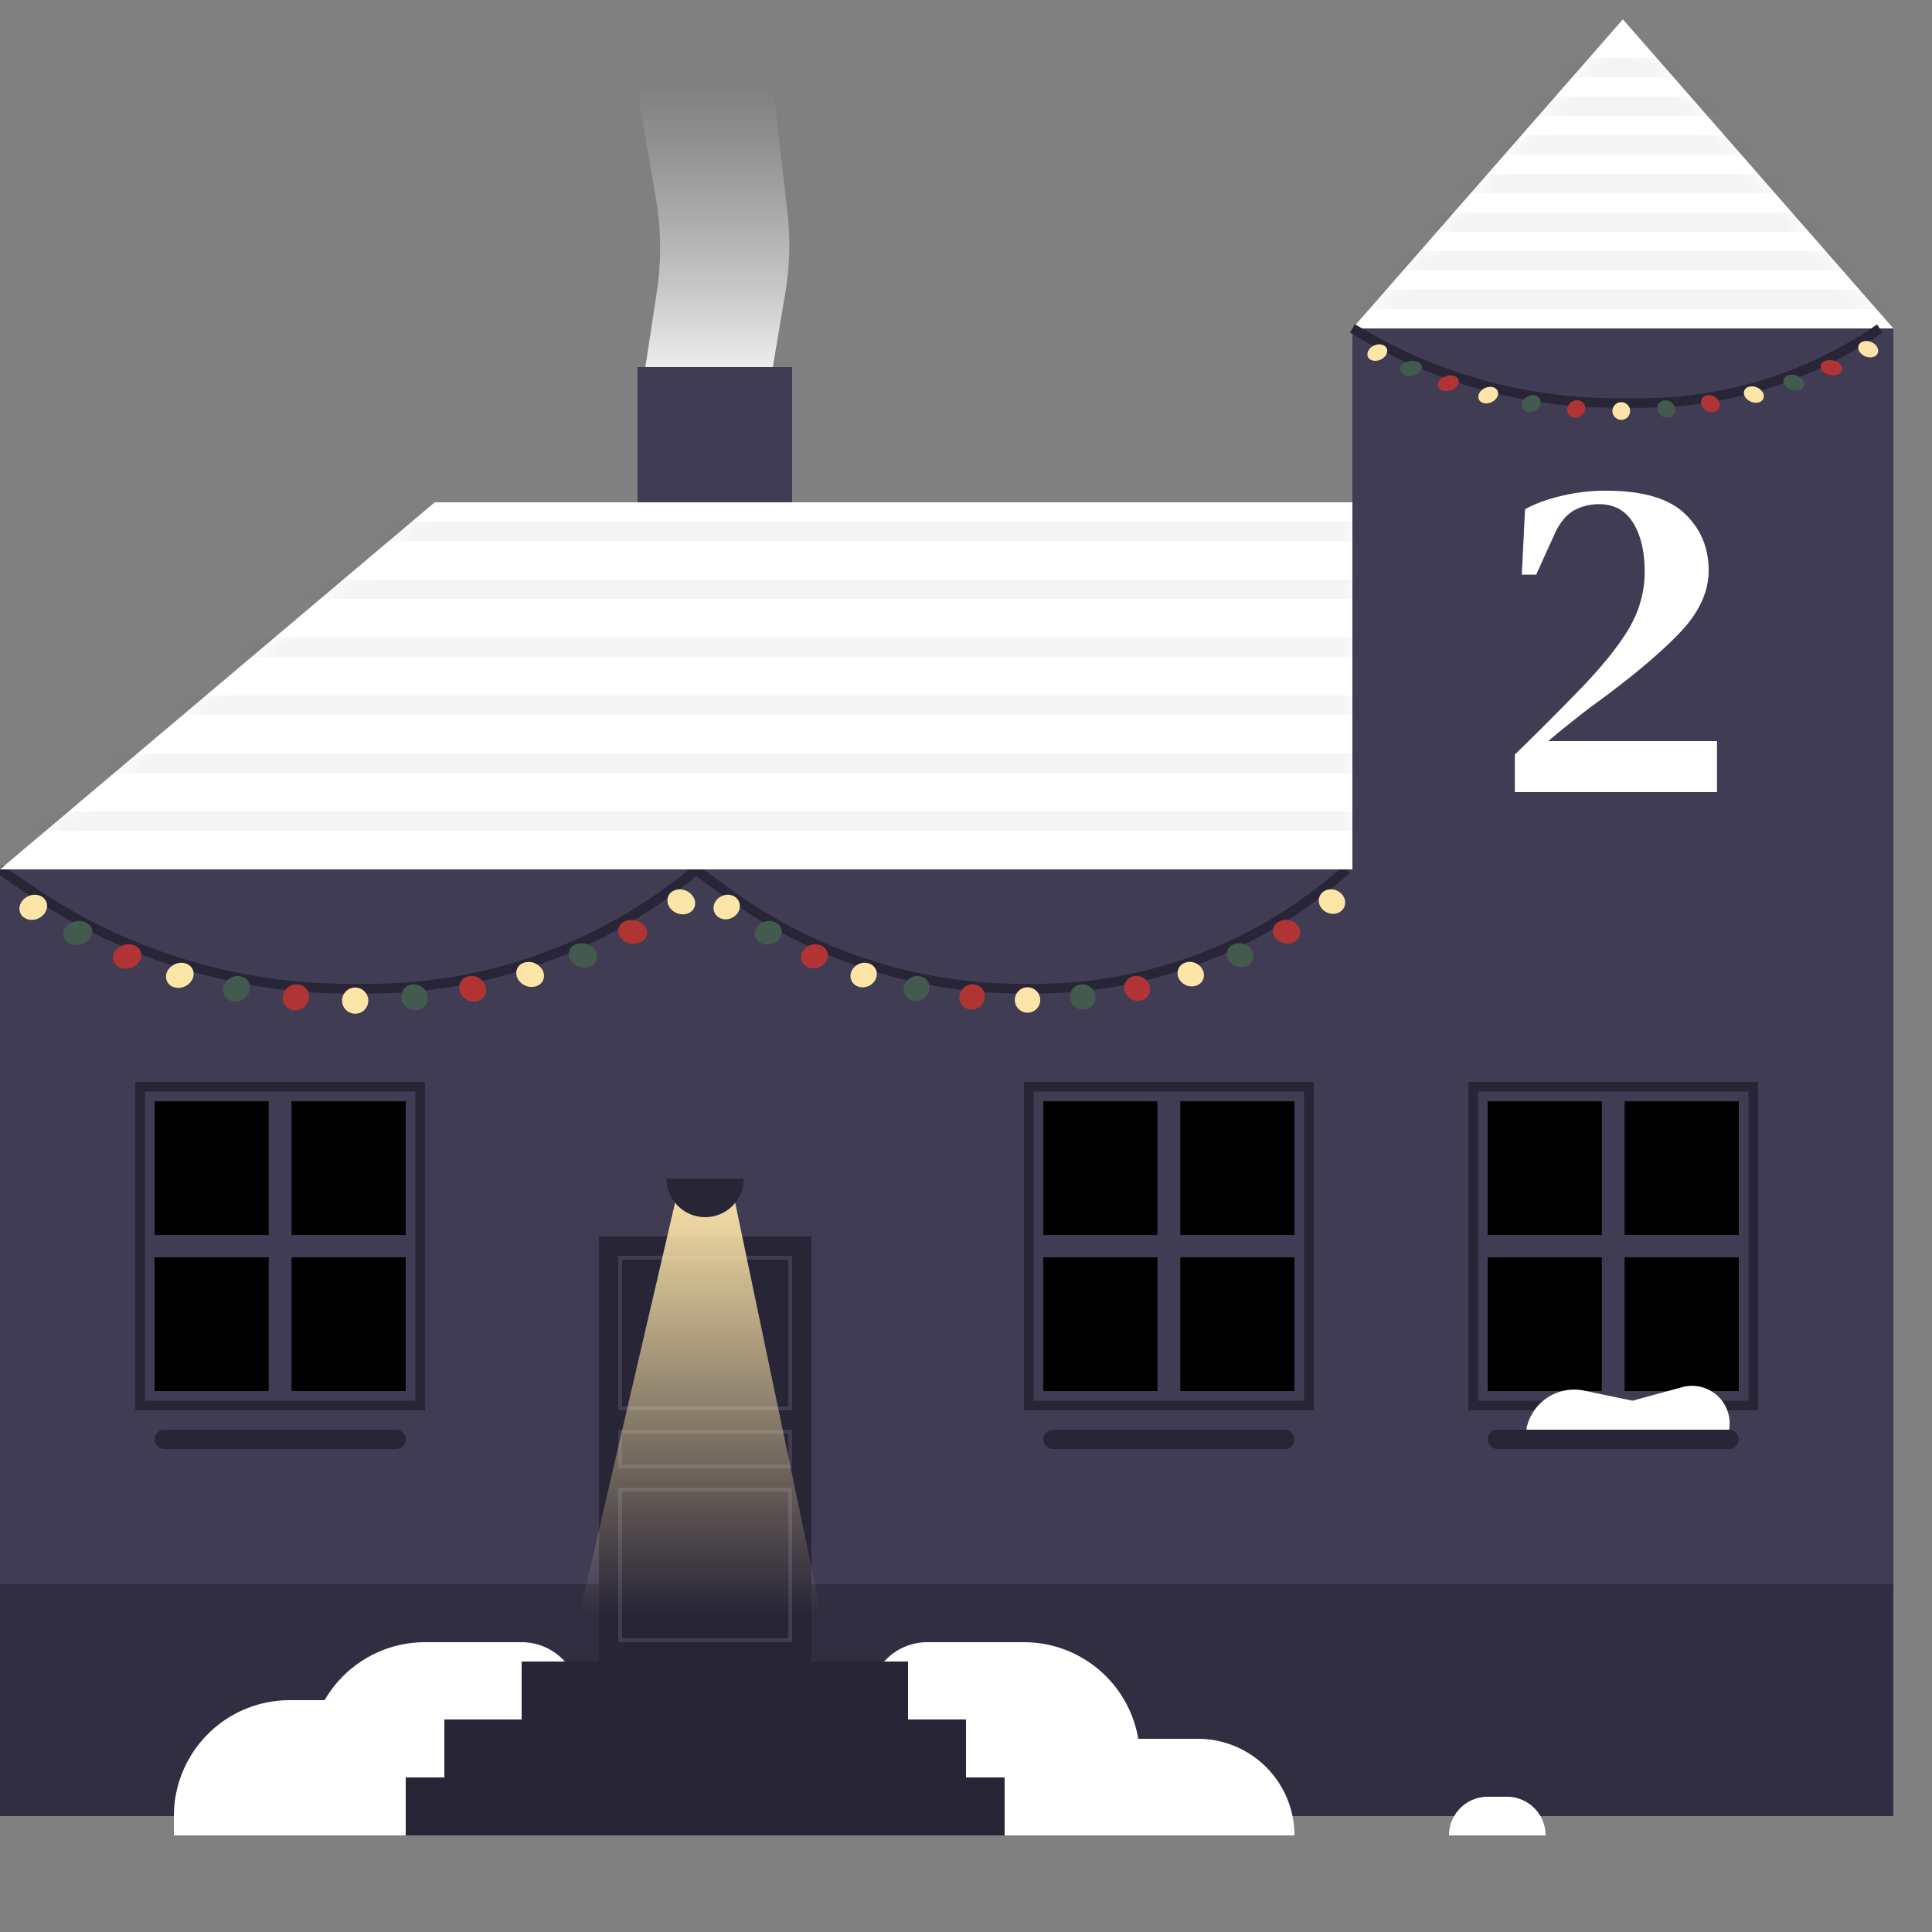 <svg xmlns="http://www.w3.org/2000/svg" width="100" height="100" fill="none" viewBox="0 0 100 100">
    <rect x="0" y="0" width="100" height="100" fill="#808080" stroke="none"/>
    <g clip-path="url(#2a)">
        <path fill="#403C54" d="M0 45h72v49H0z"/>
        <path fill="#403C54" d="M70 17h28v77H70z"/>
        <path fill="#282536" fill-opacity=".6" d="M0 82h98v12H0z"/>
        <path fill="#fff" d="m84 1 14 16H70L84 1Z"/>
        <mask id="2b" width="28" height="16" x="70" y="1" maskUnits="userSpaceOnUse" style="mask-type:alpha">
            <path fill="#fff" d="m84 1 14 16H70L84 1Z"/>
        </mask>
        <g stroke="#282536" stroke-opacity=".05" mask="url(#2b)">
            <path d="M23 15.5h91M22 13.5h91M21 11.5h91M20 9.5h91M19 7.5h91M18 5.5h91M17 3.5h91"/>
        </g>
        <path fill="url(#2c)" d="m39.951 4-3.476.378L33 4.756l.952 5.538c.273 1.586.289 3.206.047 4.797L33.1 21h6.566l.981-5.836c.234-1.391.27-2.808.108-4.21L39.951 4Z"/>
        <path fill="#403C54" d="M33 19h8v12h-8z"/>
        <path stroke="#282536" stroke-width=".5" d="m0 45 1.44.994a29.257 29.257 0 0 0 16.621 5.18h1.04A26.4 26.4 0 0 0 36.068 45"/>
        <path fill="#FDE5A8" d="M18.956 52.156a.678.678 0 1 1-1.128-.752.678.678 0 0 1 1.128.752Z"/>
        <path fill="#435A4E" d="M22.077 51.936c-.204.425-.794.484-1.125.112-.368-.416-.14-1.044.398-1.097.539-.054.954.51.727.985Z"/>
        <path fill="#B13434" d="M14.695 51.936c.204.425.795.484 1.125.112.369-.416.141-1.044-.398-1.097-.538-.054-.954.51-.727.985ZM25.135 51.427c-.144.444-.737.557-1.12.213-.421-.379-.276-1.013.256-1.114.53-.1 1.023.412.864.9Z"/>
        <path fill="#435A4E" d="M11.575 51.427c.143.444.736.558 1.12.215.421-.378.277-1.013-.254-1.114-.53-.102-1.024.41-.866.899Z"/>
        <path fill="#FDE5A8" d="M28.151 50.6c-.074.461-.668.639-1.108.332-.47-.33-.412-.959.104-1.112.515-.154 1.083.287 1.004.78ZM35.974 46.843c-.074.461-.668.639-1.108.332-.47-.329-.412-.958.104-1.112.515-.154 1.083.287 1.004.78ZM8.601 50.657c.082.459.676.629 1.11.317.466-.334.397-.965-.12-1.113-.518-.148-1.078.303-.99.796ZM1.015 47.136c.082.46.676.63 1.11.318.465-.335.397-.966-.12-1.114-.518-.147-1.078.303-.99.796Z"/>
        <path fill="#435A4E" d="M30.913 49.53c-.007.47-.599.712-1.086.443-.507-.279-.52-.894-.025-1.096.495-.201 1.119.164 1.111.652Z"/>
        <path fill="#B13434" d="M5.844 49.585c.007.47.599.712 1.087.443.506-.279.52-.893.024-1.095-.495-.202-1.118.163-1.111.652ZM33.497 48.22c.058.475-.527.782-1.055.554-.53-.23-.605-.824-.135-1.07.47-.246 1.131.041 1.19.517Z"/>
        <path fill="#435A4E" d="M3.276 48.276c-.058.474.526.78 1.054.553.53-.229.605-.824.135-1.07-.47-.246-1.13.041-1.19.517Z"/>
        <path stroke="#282536" stroke-width=".5" d="m36 45 1.489 1.1a25.924 25.924 0 0 0 15.406 5.074h.687c5.95 0 11.692-2.199 16.12-6.174"/>
        <path fill="#FDE5A8" d="M53.743 52.106a.657.657 0 1 1-1.116-.694.657.657 0 0 1 1.116.694Z"/>
        <path fill="#435A4E" d="M56.651 51.885c-.195.437-.793.5-1.11.119-.335-.405-.104-.999.409-1.053.512-.055.908.472.701.934Z"/>
        <path fill="#B13434" d="M49.709 51.885c.195.437.794.5 1.11.119.335-.405.105-.999-.408-1.053-.513-.055-.909.472-.702.934ZM59.5 51.379c-.137.454-.733.575-1.099.224-.383-.369-.227-.975.277-1.077.505-.102.967.377.823.853Z"/>
        <path fill="#435A4E" d="M46.801 51.38c.137.453.733.576 1.1.225.383-.368.228-.974-.276-1.077-.504-.103-.967.376-.824.851Z"/>
        <path fill="#FDE5A8" d="M62.31 50.56c-.07.468-.66.657-1.077.345-.43-.322-.355-.93.133-1.085.488-.156 1.017.258.944.74ZM69.62 46.803c-.07.468-.66.657-1.078.345-.43-.322-.355-.93.133-1.085.488-.156 1.017.258.945.74ZM44.03 50.615c.078.467.668.648 1.08.331.425-.327.342-.935-.149-1.085-.49-.15-1.012.273-.931.754ZM36.941 47.095c.079.467.669.647 1.08.33.426-.326.343-.935-.148-1.084-.49-.15-1.012.272-.931.754Z"/>
        <path fill="#435A4E" d="M64.886 49.498c-.007.476-.586.729-1.046.457-.465-.274-.46-.874.007-1.078.467-.203 1.045.142 1.039.621Z"/>
        <path fill="#B13434" d="M41.46 49.553c.007.476.585.729 1.046.457.464-.273.46-.873-.008-1.077-.467-.204-1.045.141-1.038.62ZM67.297 48.2c.055.477-.508.793-1.004.564-.49-.226-.547-.813-.105-1.06.442-.248 1.055.027 1.11.496Z"/>
        <path fill="#435A4E" d="M39.063 48.256c-.055.477.508.792 1.005.563.489-.226.547-.813.104-1.06-.441-.248-1.055.027-1.109.497Z"/>
        <path stroke="#282536" stroke-width=".5" d="m70 17 .805.46a25.893 25.893 0 0 0 12.826 3.399h1.318c4.412 0 8.719-1.346 12.346-3.859"/>
        <path fill="#FDE5A8" d="M84.275 21.56a.458.458 0 1 1-.713-.576.458.458 0 0 1 .713.575Z"/>
        <path fill="#435A4E" d="M86.656 21.423c-.14.242-.49.27-.717.06-.296-.277-.166-.732.218-.764.384-.031.682.389.499.704Z"/>
        <path fill="#B13434" d="M81.172 21.423c.14.242.49.27.717.06.296-.277.166-.732-.218-.764-.384-.031-.682.389-.499.704ZM88.989 21.1c-.101.256-.461.312-.728.114-.338-.25-.275-.7.106-.76.381-.06.749.322.621.646Z"/>
        <path fill="#435A4E" d="M78.792 21.1c.1.256.46.313.728.115.339-.25.276-.7-.105-.76-.381-.06-.75.321-.623.645Z"/>
        <path fill="#FDE5A8" d="M91.29 20.57c-.053.272-.43.365-.744.184-.375-.217-.377-.65-.002-.742.374-.092.81.233.746.558ZM97.21 18.222c-.053.271-.43.365-.744.184-.376-.217-.377-.65-.002-.742.374-.092.809.233.746.558ZM76.524 20.607c.059.27.434.359.742.176.372-.221.367-.656-.009-.745-.375-.088-.803.244-.733.57ZM70.784 18.407c.058.27.433.358.742.175.372-.22.367-.656-.01-.744-.375-.089-.803.244-.732.569Z"/>
        <path fill="#435A4E" d="M93.393 19.884c-.005.283-.4.416-.755.254-.4-.182-.45-.592-.085-.715.364-.122.846.142.84.46Z"/>
        <path fill="#B13434" d="M74.423 19.918c.005.284.4.416.755.255.4-.182.45-.593.085-.715-.364-.123-.845.141-.84.46ZM95.354 19.048c.043.29-.365.467-.756.327-.415-.148-.498-.534-.149-.685.35-.151.86.05.905.358Z"/>
        <path fill="#435A4E" d="M72.474 19.082c-.043.29.365.467.757.328.414-.148.498-.535.148-.686-.35-.15-.86.051-.905.358Z"/>
        <path fill="#fff" d="M22.5 26H70v19H0l22.5-19Z"/>
        <mask id="2d" width="70" height="19" x="0" y="26" maskUnits="userSpaceOnUse" style="mask-type:alpha">
            <path fill="#fff" d="M22.5 26H70v19H0l22.5-19Z"/>
        </mask>
        <g stroke="#282536" stroke-opacity=".05" mask="url(#2d)">
            <path d="M1 42.5h91M2 39.5h91M3 36.5h91M4 33.5h91M5 30.5h91M6 27.5h91"/>
        </g>
        <path fill="#fff" d="m78.768 29.744.168-3.384c.48-.272 1.08-.496 1.8-.672a9.591 9.591 0 0 1 2.424-.288c1.856 0 3.2.392 4.032 1.176.832.784 1.248 1.768 1.248 2.952 0 1.104-.496 2.176-1.488 3.216s-2.416 2.24-4.272 3.6c-.352.256-.76.568-1.224.936-.448.352-.888.712-1.32 1.08h8.736V41H78.408v-1.944a159.097 159.097 0 0 0 3.288-3.288c1.168-1.2 2.032-2.264 2.592-3.192.56-.944.84-1.936.84-2.976 0-1.056-.2-1.904-.6-2.544-.4-.64-.984-.96-1.752-.96-.512 0-.968.12-1.368.36-.384.24-.704.648-.96 1.224l-.936 2.064h-.744ZM16 91a6 6 0 0 1 6-6h5a3 3 0 0 1 3 3v7H16v-4ZM59 91a6 6 0 0 0-6-6h-5a3 3 0 0 0-3 3v7h14v-4Z"/>
        <path fill="#fff" d="M67 95a5 5 0 0 0-5-5h-6a3 3 0 0 0-3 3v2h14ZM9 94a6 6 0 0 1 6-6h4a3 3 0 0 1 3 3v4H9v-1ZM80 95a2 2 0 0 0-2-2h-1a2 2 0 0 0-2 2h5Z"/>
        <path fill="#282536" d="M31 64h11v22H31zM27 86h20v3H27zM23 89h27v3H23zM21 92h31v3H21z"/>
        <path stroke="#403C54" stroke-width=".2" d="M32.1 65.1h8.8v7.8h-8.8zM32.1 74.1h8.8v1.8h-8.8zM32.1 77.1h8.8v7.8h-8.8z"/>
        <path fill="url(#2e)" d="M35 62h3l4.5 21.5H30L35 62Z"/>
        <path fill="#282536" d="M36.5 63a2 2 0 0 1-2-2h4a2 2 0 0 1-2 2ZM53 56h15v17H53z"/>
        <path fill="#403C54" d="M53.5 56.5h14v16h-14v-16Z"/>
        <path fill="currentColor" d="M54 57h5.909v6.923H54zM61.091 57H67v6.923h-5.909zM61.091 65.077H67V72h-5.909zM54 65.077h5.909V72H54z"/>
        <path fill="#282536" d="M7 56h15v17H7z"/>
        <path fill="#403C54" d="M7.5 56.5h14v16h-14v-16Z"/>
        <path fill="currentColor" d="M8 57h5.909v6.923H8zM15.091 57H21v6.923h-5.909zM15.091 65.077H21V72h-5.909zM8 65.077h5.909V72H8z"/>
        <path fill="#282536" d="M76 56h15v17H76z"/>
        <path fill="#403C54" d="M76.5 56.5h14v16h-14v-16Z"/>
        <path fill="currentColor" d="M77 57h5.909v6.923H77zM84.091 57H90v6.923h-5.909zM84.091 65.077H90V72h-5.909zM77 65.077h5.909V72H77z"/>
        <path stroke="#282536" stroke-linecap="round" d="M8.5 74.5h12M54.5 74.5h12M77.5 74.5h12"/>
        <path fill="#fff" d="M79 74a2.52 2.52 0 0 1 2.995-2.022l2.505.522 2.566-.7A1.948 1.948 0 0 1 89.5 74H79Z"/>
    </g>
    <defs>
        <linearGradient id="2c" x1="36.772" x2="36.772" y1="4" y2="21" gradientUnits="userSpaceOnUse">
            <stop offset=".031" stop-color="#D9D9D9" stop-opacity="0"/>
            <stop offset=".994" stop-color="#fff"/>
        </linearGradient>
        <linearGradient id="2e" x1="36.25" x2="36.25" y1="61" y2="83.5" gradientUnits="userSpaceOnUse">
            <stop stop-color="#FDE5A8"/>
            <stop offset="1" stop-color="#FDE5A8" stop-opacity="0"/>
        </linearGradient>
        <clipPath id="2a">
            <path fill="#fff" d="M0 0h100v100H0z"/>
        </clipPath>
    </defs>
</svg>